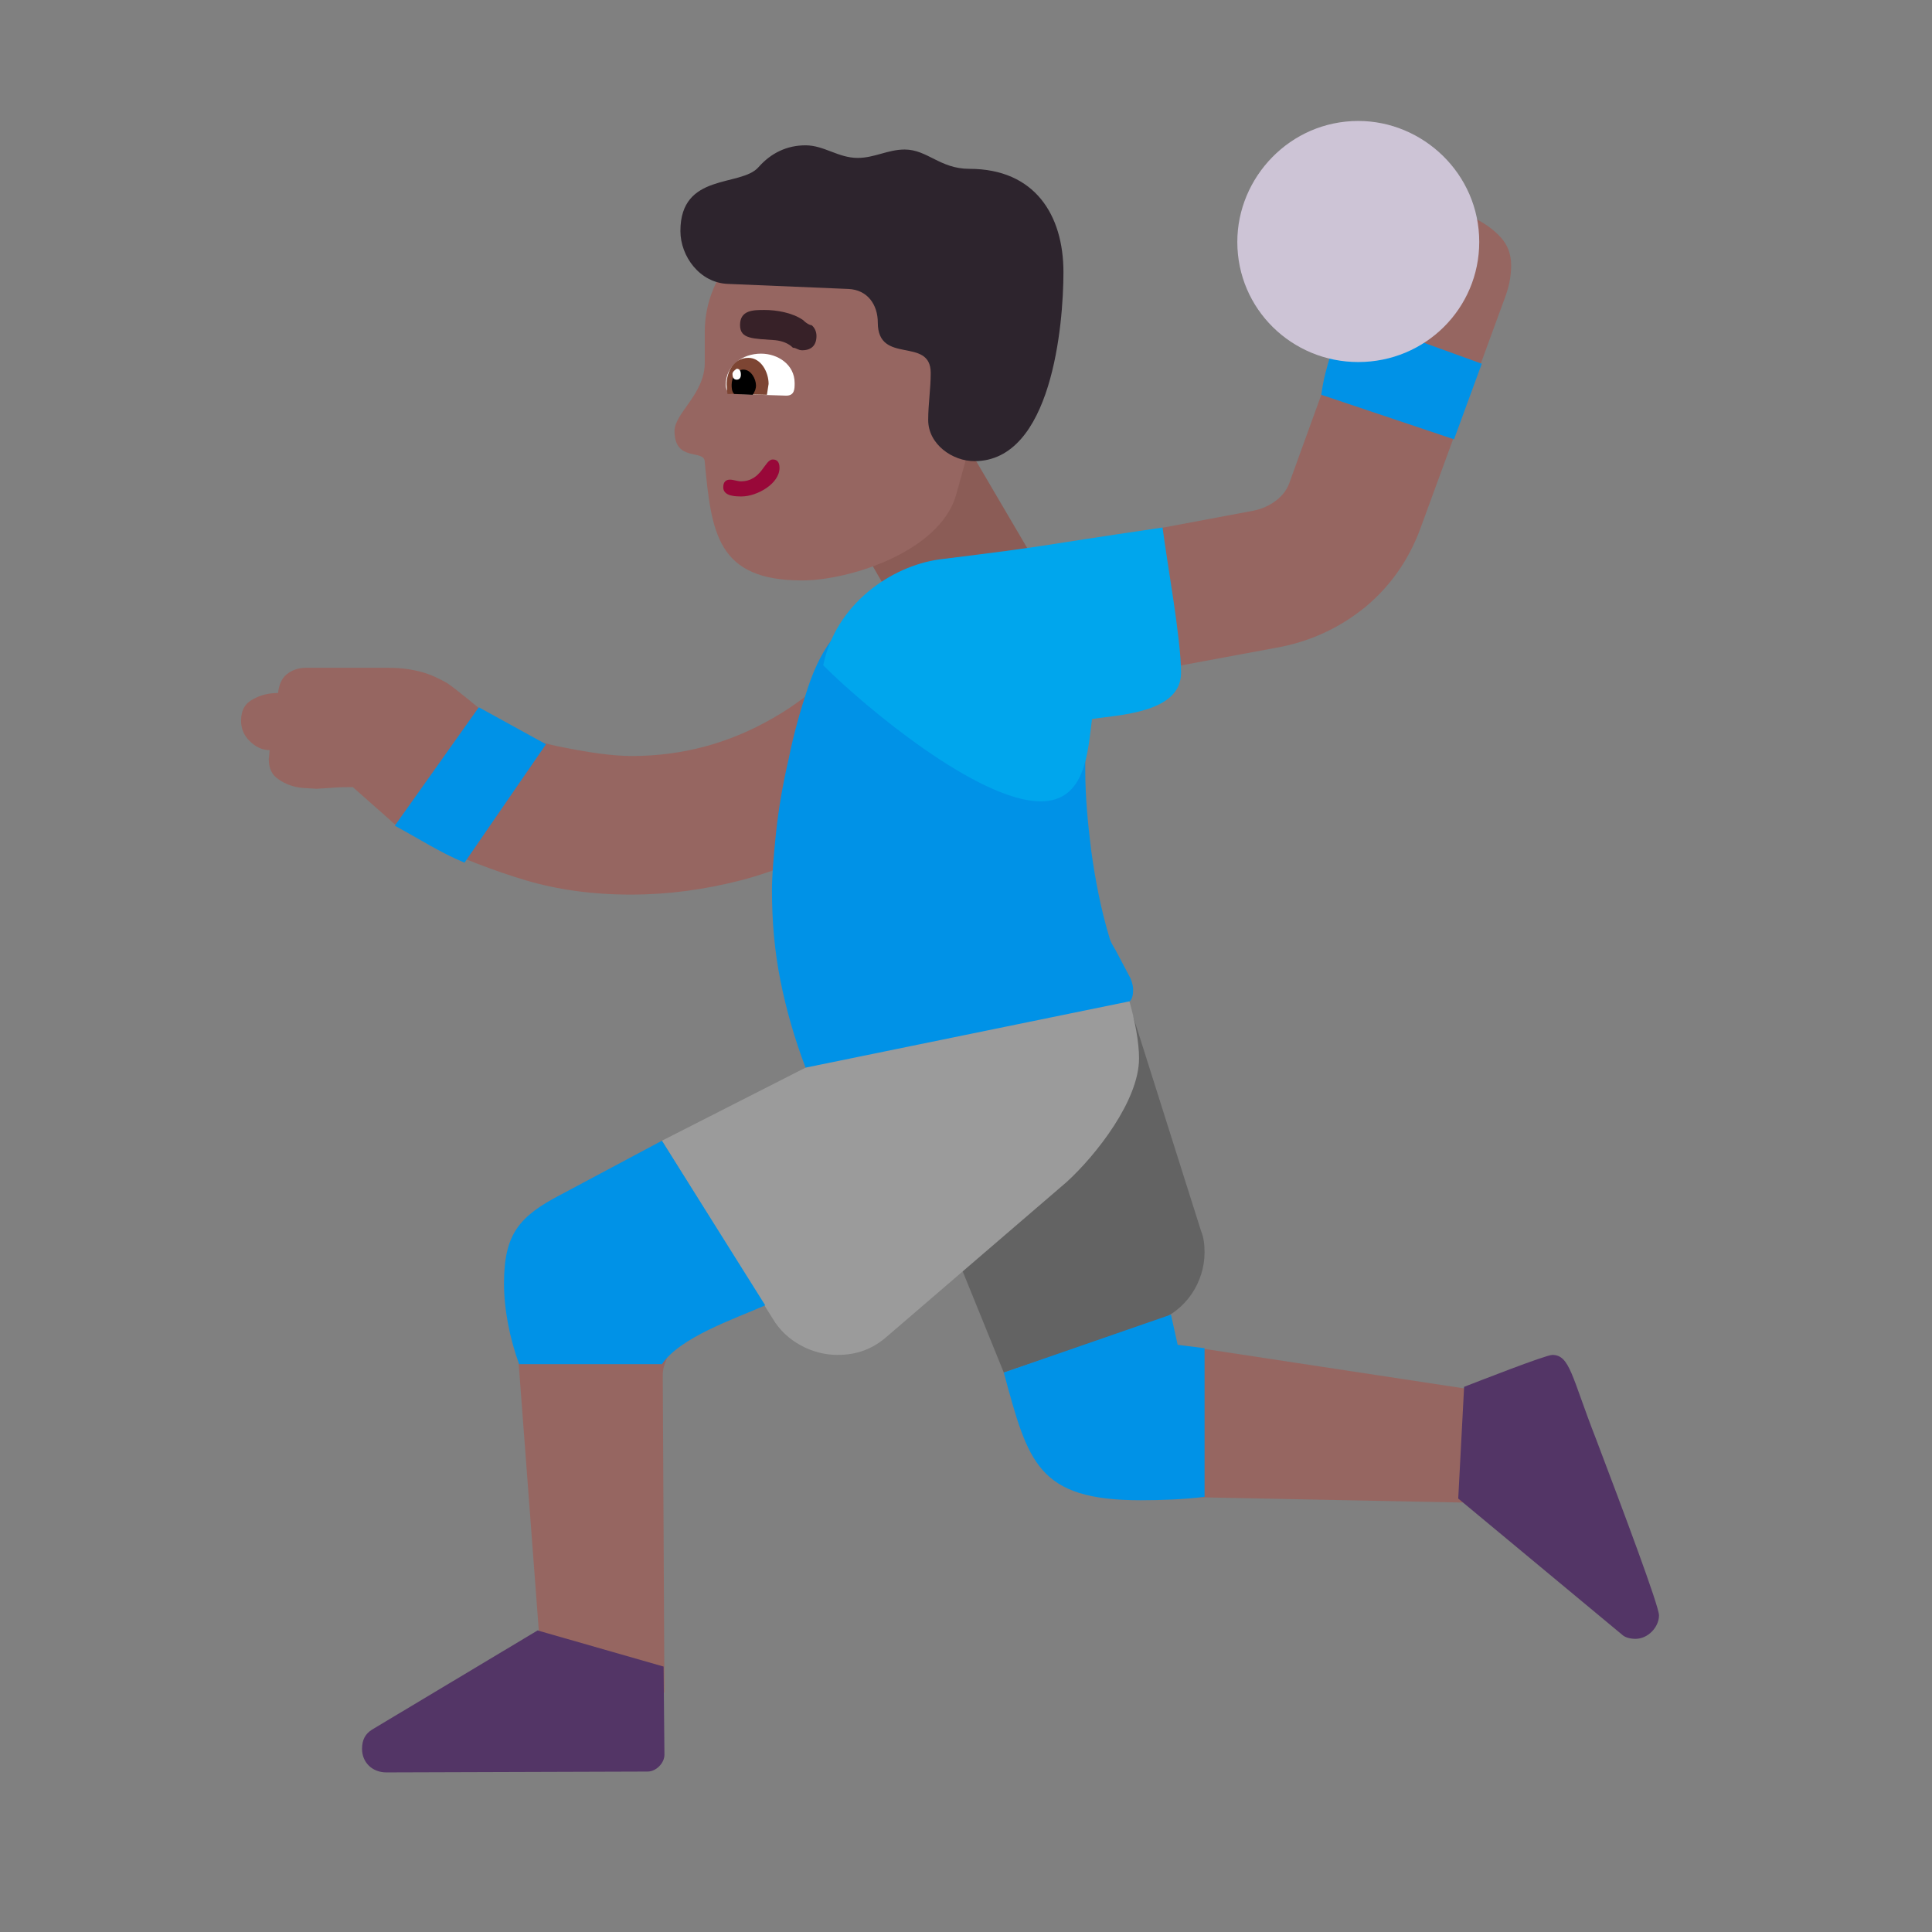 <svg version="1.1" xmlns="http://www.w3.org/2000/svg" viewBox="0 0 2300 2300"><rect x="0" y="0" width="2300" height="2300" fill="#808080" stroke="none"/><g transform="scale(1,-1) translate(-256, -1869)">
		<path d="M1352 1096l146 88-84 143-146-85 84-146 z" fill="#8B5C56"/>
		<path d="M2059 79l-13 130-388 59 0-181 401-8 z M1047-146l-2 378c0 7 2 13 5 20l-177 0 30-398 144 0 z M1007 804c45 0 88 6 131 17 42 11 82 28 120 50 37 21 72 47 103 78 31 31 57 65 80 104l-142 83c-31-52-72-93-123-122-52-30-108-45-168-45-11 0-24 1-39 3-15 2-31 5-46 8-16 3-31 8-45 13-15 5-26 12-35 19l-29 24c-9 7-17 14-26 20-9 5-19 10-30 13-11 3-24 5-39 5l-99 0c-9 0-17-3-23-8-6-5-9-13-10-22-10 0-20-2-29-7-10-5-15-13-15-26 0-9 3-17 10-24 7-7 15-11 24-11l-1-11c0-11 4-19 12-24 7-5 17-9 28-10l17-1 16 1c11 1 20 1 27 1l43-38c7-7 15-12 22-16l24-12c41-19 80-34 117-45 37-11 79-17 125-17 z M1528 1052l248 46c39 7 74 23 105 48 30 25 52 56 66 94l100 273c5 13 8 26 8 40 0 13-4 24-12 33-8 9-18 16-29 22-11 6-23 10-36 13-13 3-25 4-35 4-13 0-24-2-33-6-8-4-11-13-11-25l0-5c-9-5-18-12-28-19-10-8-15-18-15-29 0-7 1-13 3-19 2-7 5-13 8-18l-75-207c-3-10-9-18-17-24-8-6-17-10-27-12l-251-47 31-162 z" fill="#966661"/>
		<path d="M1451 235l181 61c36 12 58 47 58 82 0 9-1 18-4 25l-81 256-269-141 115-283 z" fill="#636363"/>
		<path d="M1253 256c23 0 42 7 59 22l214 184c35 32 86 97 86 147 0 39-19 99-36 135l-361-146-171-87 132-212c16-27 47-43 77-43 z" fill="#9B9B9B"/>
		<path d="M1614 83c25 0 51 1 76 4l0 177-32 4-8 36-199-69c29-107 40-152 163-152 z M1044 245c22 32 84 53 123 70l-123 196-120-64c-50-26-68-47-68-106 0-31 7-66 18-96l170 0 z M809 842l97 141-80 44-100-141c28-15 54-32 83-44 z M1215 598l386 79c3 3 4 8 4 14 0 3-1 8-3 13l-18 34c-3 5-6 10-7 14-10 33-17 68-22 105-4 32-7 64-7 94l0 14c-2 3-4 5-7 7-3 2-7 3-10 3-2 0-4-1-6-2-3-1-5-3-6-5l-269 144c-12-14-23-34-32-61-9-27-17-55-23-85-7-30-12-59-15-87-3-29-5-52-5-70 0-36 3-72 10-107 7-35 17-70 30-104 z M1987 1346l33 90-163 59c-11-32-24-63-28-96l158-53 z" fill="#0092E7"/>
		<path d="M1495 915c54 0 56 60 61 98 31 5 106 7 106 55 0 41-17 133-22 173-170-25-121-20-266-38-57-8-123-53-138-126 51-51 185-162 259-162 z" fill="#00A6ED"/>
		<path d="M1873 1438c80 0 144 64 144 143 0 81-67 144-144 144-81 0-144-67-144-144 0-80 65-143 144-143 z" fill="#CDC4D6"/>
		<path d="M716-241l311 1c10 0 20 10 20 20l-1 105-150 43-197-118c-8-5-12-12-12-23 0-16 12-28 29-28 z M2203-82c15 0 28 14 28 28 0 11-42 123-75 210-29 74-31 100-52 100-8 0-92-33-105-38l-7-133 195-162c3-3 9-5 16-5 z" fill="#533566"/>
		<path d="M1211 1178c56 0 163 34 183 101l54 195c0 71-58 133-133 133l-87 0c-76 0-133-62-133-133l0-37c0-37-36-60-36-81 0-38 36-21 36-37 8-85 15-141 116-141 z" fill="#966661"/>
		<path d="M1416 1320c92 0 106 162 106 225 0 68-34 123-112 123-35 0-50 23-77 23-20 0-36-10-56-10-23 0-40 15-62 15-22 0-41-9-56-26-21-24-93-6-93-76 0-30 23-62 57-63l143-6c23-1 35-19 35-40 0-51 63-16 63-60 0-19-3-37-3-56 0-29 29-49 55-49 z" fill="#2D242D"/>
		<path d="M1211 1452c11 0 17 6 17 17 0 5-2 10-6 13l-1 0c-3 1-6 3-9 6-13 9-32 12-46 12-13 0-29 0-29-18 0-17 16-16 42-18 9-1 16-4 21-9 4 0 6-3 11-3 z" fill="#372128"/>
		<path d="M1192 1398c10 0 10 8 10 15 0 22-20 35-40 35-22 0-42-14-42-37 0-5 2-11 9-11l63-2 z" fill="#FFFFFF"/>
		<path d="M1169 1399l2 13c0 14-9 31-24 31-18 0-26-17-26-32l1-11 47-1 z" fill="#7D4533"/>
		<path d="M1152 1399c3 4 4 8 4 11 0 8-6 19-15 19-9 0-14-10-14-18 0-3 0-8 3-11l22-1 z" fill="#000000"/>
		<path d="M1133 1417c3 0 5 2 5 6 0 5-2 7-5 7-3-2-5-4-5-6 0-5 2-7 5-7 z" fill="#FFFFFF"/>
		<path d="M1139 1278c18 0 45 15 45 34 0 7-3 10-8 10-10 0-13-26-38-26-4 0-9 2-13 2-5 0-8-3-8-9 0-11 15-11 22-11 z" fill="#990839"/>
	</g></svg>
